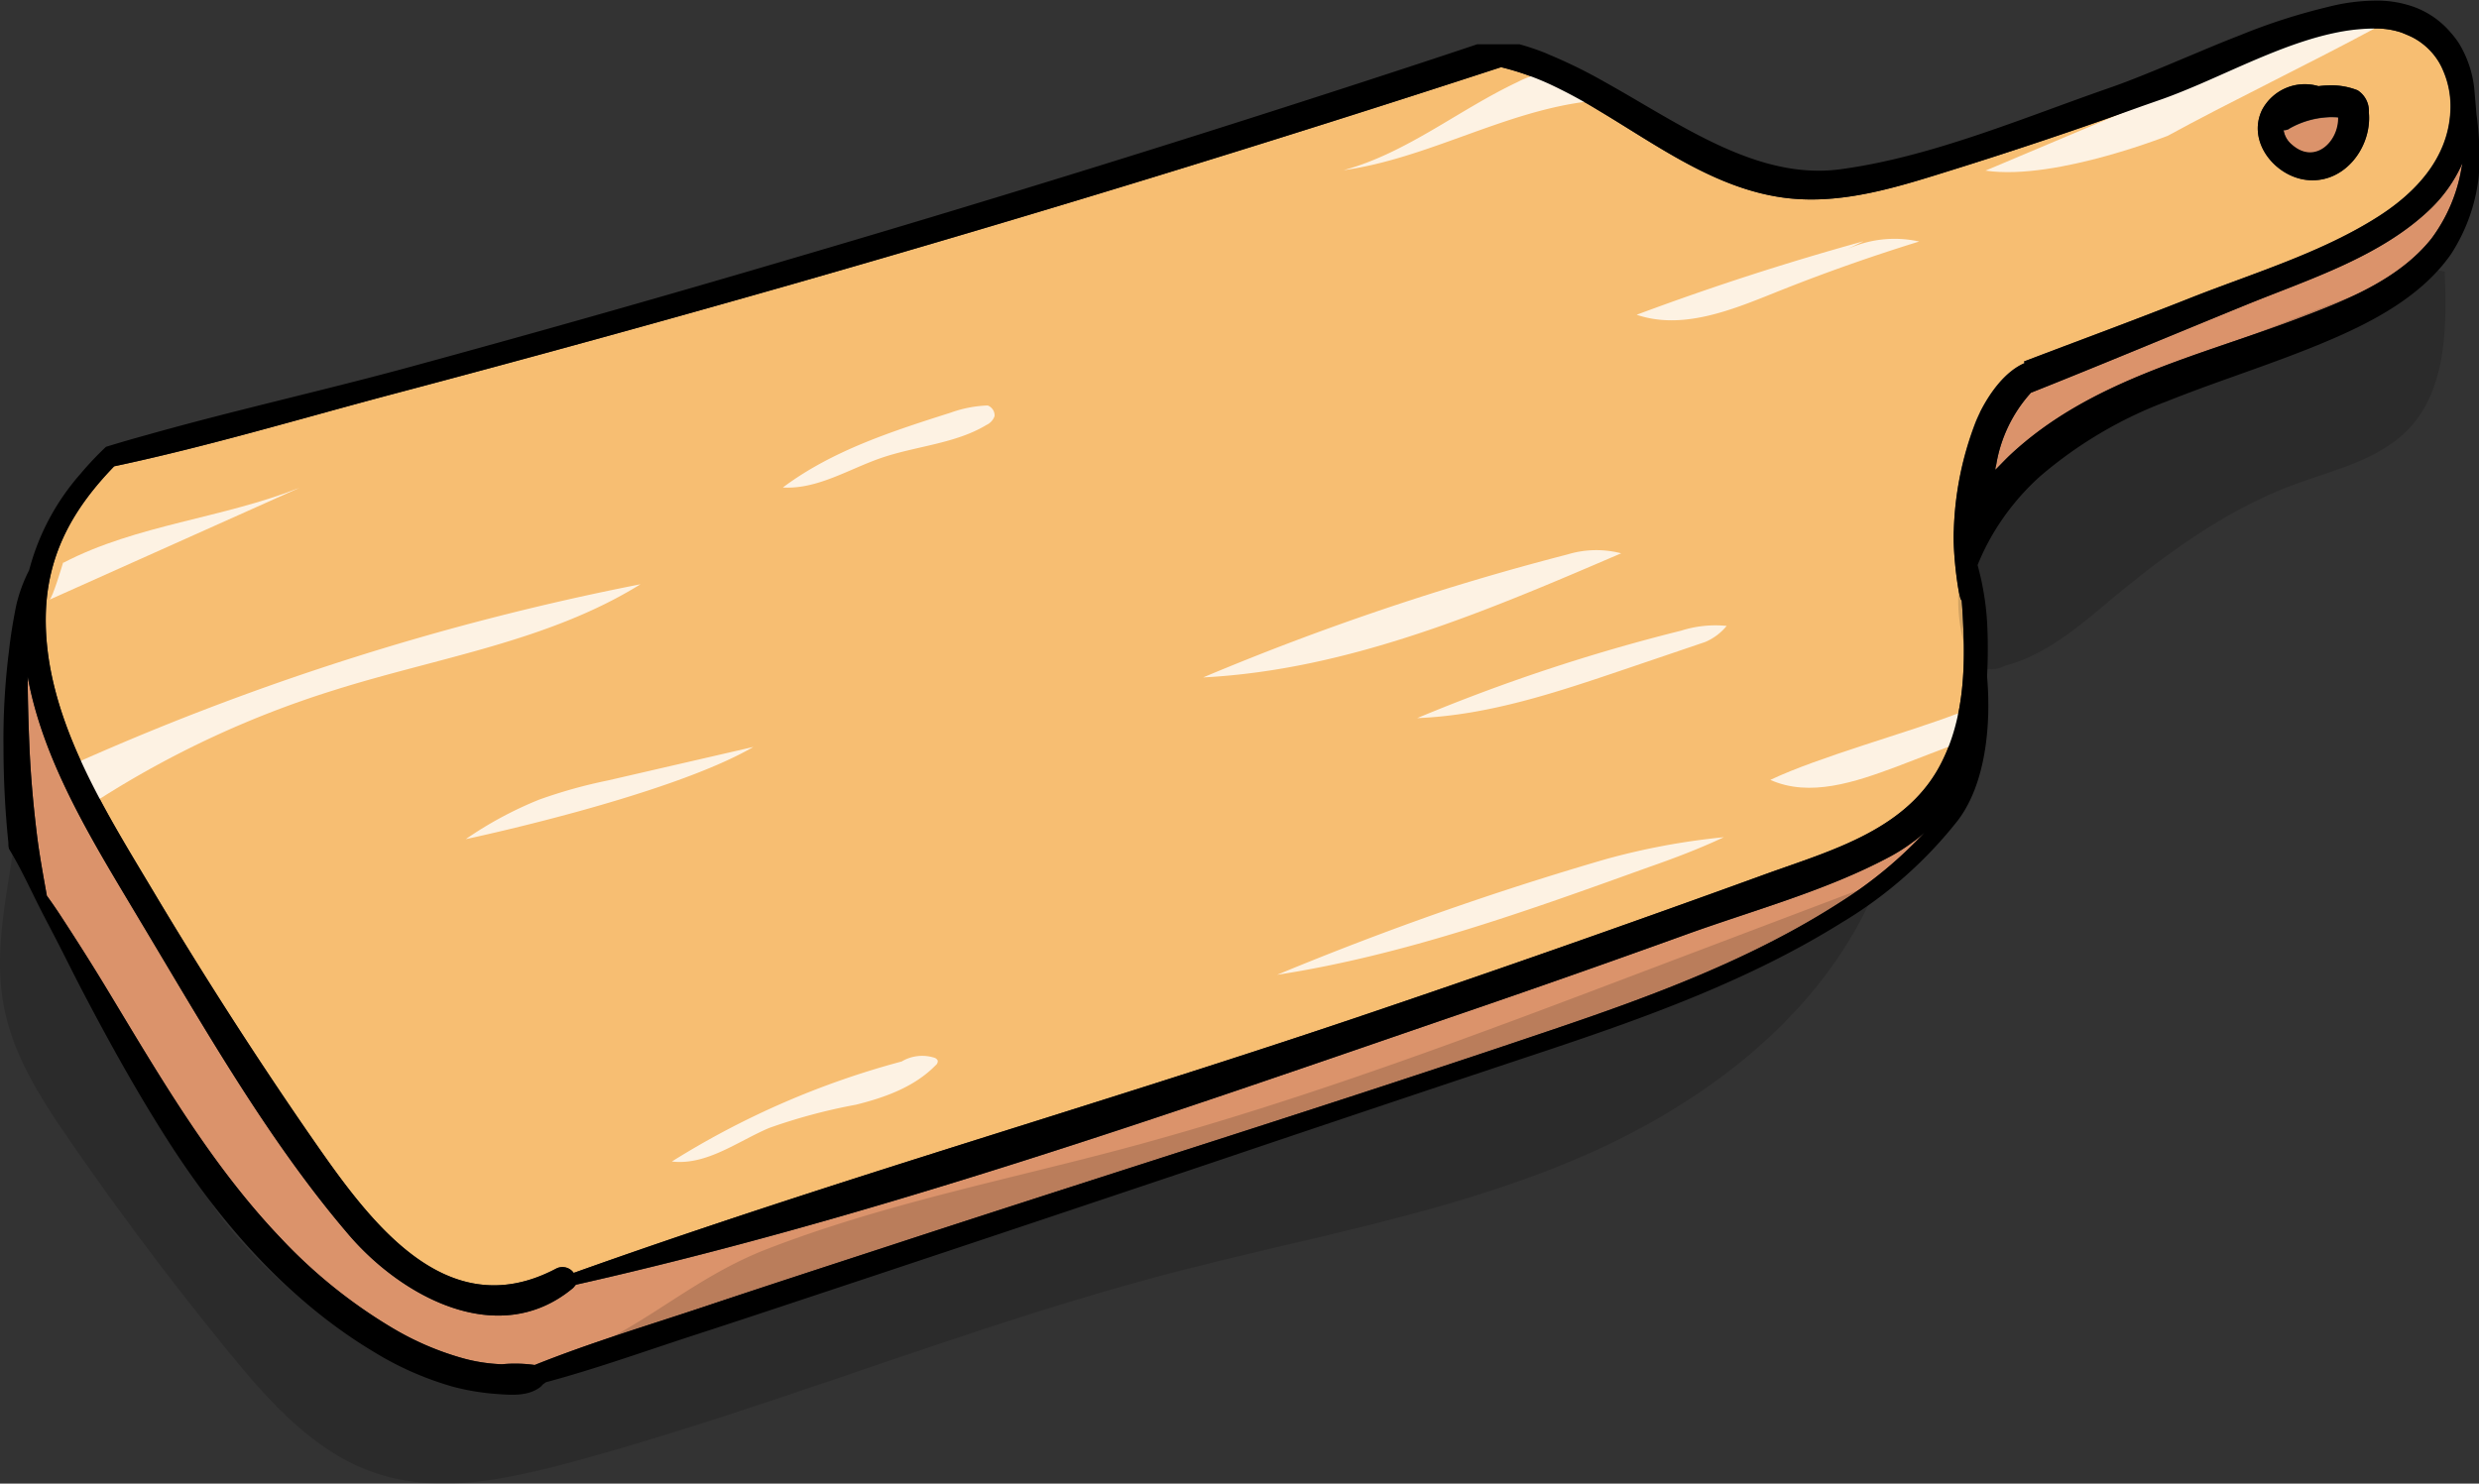 <svg xmlns="http://www.w3.org/2000/svg" viewBox="0 0 233.85 139.99"><rect x="0" y="0" width="233.85" height="139.99" fill="#333333" stroke="none"/><defs><style>.cls-1{isolation:isolate;}.cls-2{fill:#db936b;}.cls-3{fill:#f7be72;}.cls-4{fill:#fff;opacity:0.8;mix-blend-mode:overlay;}.cls-5{opacity:0.15;mix-blend-mode:darken;}</style></defs><g class="cls-1"><g id="Layer_2" data-name="Layer 2"><g id="dropzone_items"><g id="wooden"><path class="cls-2" d="M232.28,15.41c0,.15-.05.3-.08.45a15.41,15.41,0,0,1-2.84,6.66c-3.15,3.95-8.25,5.9-12.83,7.63-9.29,3.49-19.3,5.74-26.79,12.67-.52.48-1,1-1.51,1.51,0-.12,0-.25.06-.37a13.37,13.37,0,0,1,3.29-6.9c6.79-2.7,13.53-5.53,20.29-8.29,5.93-2.42,12.77-4.55,17.47-9.13A13.61,13.61,0,0,0,232.28,15.41Z"/><path class="cls-3" d="M230.44,6.63a8.48,8.48,0,0,1,.69,4c-.27,4.33-3.25,7.52-6.73,9.76-5.37,3.45-11.88,5.39-17.78,7.72-5.21,2.07-10.48,4-15.71,6l.06.15c-1.83.78-3.28,2.8-4.2,4.64-.15.31-.29.62-.41.91A30.67,30.67,0,0,0,184.31,50c-.13,2.3.5,6.78.74,6.63.06.75.11,1.51.14,2.28.21,4.36,0,8.83-1.9,12.75-3.12,6.59-10.43,8.54-16.74,10.82Q147,89.59,127.29,96.24c-24.31,8.19-49,15.23-73.17,23.87a1.3,1.3,0,0,0-1.63-.42C41.73,125.4,34.35,114.48,29,106.77Q21.33,95.63,14.4,84C9.78,76.26,4.14,67.43,4.32,58.06c.12-6,2.82-10.3,6.45-14.06,8.92-1.89,17.78-4.56,26.51-6.87q18.88-5,37.67-10.37,33.51-9.6,66.65-20.42A25.33,25.33,0,0,1,146.32,8a46.66,46.66,0,0,1,4.44,2.4c5.62,3.35,11.1,7.44,17.64,8.27,5.41.68,10.73-1.06,15.82-2.65q9-2.81,17.83-6l2-.7c1.09-.39,2.21-.85,3.36-1.34,4.12-1.77,8.58-4,12.9-4.89A18.36,18.36,0,0,1,224,2.69a7.55,7.55,0,0,1,2.53.38,5.21,5.21,0,0,1,.94.4A5.83,5.83,0,0,1,230.44,6.63ZM217.84,17c3.41.22,5.92-3.17,5.62-6.39a2.31,2.31,0,0,0-1.06-2.09,6.73,6.73,0,0,0-2.82-.46,8.06,8.06,0,0,0-.87.07,4.57,4.57,0,0,0-5.33,2.25C211.91,13.46,214.75,16.82,217.84,17Z"/><path class="cls-2" d="M220.6,11.11c.07,2.29-2.18,4.51-4.35,2.6a2.22,2.22,0,0,1-.81-1.39,1.12,1.12,0,0,0,.5-.16,8.2,8.2,0,0,1,3.62-1.08A6,6,0,0,1,220.6,11.11Z"/><path class="cls-2" d="M180.69,79.29c.3-.23.58-.47.85-.71A40,40,0,0,1,173.8,85c-8.46,5.49-18,9-27.5,12.21-20.65,7-41.45,13.47-62.15,20.26-5.93,1.94-11.87,3.87-17.79,5.85-5.3,1.77-10.72,3.39-15.92,5.48a13.27,13.27,0,0,0-3.09-.07,15.93,15.93,0,0,1-3.7-.57,27.36,27.36,0,0,1-6.71-2.9,48.15,48.15,0,0,1-10.45-8.43c-6.61-6.93-11.43-15.28-16.36-23.43C8.68,91,7.2,88.67,5.67,86.33c-.4-.61-.82-1.22-1.25-1.81h0c-.32-1.79-.65-3.58-.89-5.39-.37-2.94-.64-5.89-.76-8.85-.09-2.14-.15-4.29-.16-6.44,1.49,8.27,6.42,16,10.58,23,6,10,12.09,20.77,19.71,29.67,5,5.85,14.1,10.82,21.08,5.09a1,1,0,0,0,.3-.36c28.14-6.34,55.68-16,82.93-25.38q11-3.76,21.9-7.7c6.3-2.27,13.15-4.12,19.08-7.28a16.49,16.49,0,0,0,2.2-1.39Z"/><path class="cls-4" d="M6,53.09c6.92-3.6,15-4.17,22.27-7.07L4.66,56.59c.28-.07,1.29-3.5,1.29-3.5"/><path class="cls-4" d="M6,72.52A247.61,247.61,0,0,1,60.42,55.13c-8.69,5.4-19.15,6.91-28.92,10A92.13,92.13,0,0,0,9.27,75.47"/><path class="cls-4" d="M152.93,52.21c-12.66,5.44-25.66,11-39.43,11.71a249.2,249.2,0,0,1,34.39-11.61A9.32,9.32,0,0,1,152.93,52.21Z"/><path class="cls-4" d="M85.06,100.16a79.43,79.43,0,0,0-21.68,9.44c3.26.38,6.15-1.87,9.16-3.16a53.29,53.29,0,0,1,8.2-2.2c2.75-.68,5.54-1.69,7.52-3.72a.5.5,0,0,0,.2-.44.52.52,0,0,0-.31-.27A3.78,3.78,0,0,0,85.06,100.16Z"/><path class="cls-4" d="M160.85,60.58l-7.66,2.6c-6.35,2.15-12.8,4.32-19.5,4.58a172.81,172.81,0,0,1,24.89-8.25,10.69,10.69,0,0,1,4.3-.45A5.28,5.28,0,0,1,160.85,60.58Z"/><path class="cls-4" d="M185,70l-6.11,2.35C175,73.8,170.73,75.26,167,73.59c4.58-2.18,13-4.46,17.71-6.28Z"/><path class="cls-4" d="M43.94,79.18a35.35,35.35,0,0,1,6.93-3.73,47.25,47.25,0,0,1,6.44-1.8l13.76-3.17C63,75.16,43.94,79.18,43.94,79.18Z"/><path class="cls-4" d="M89.67,38.94C84.14,40.7,78.49,42.52,73.85,46c3.25.19,6.2-1.73,9.28-2.79,3.3-1.13,7-1.34,9.94-3.12a1.42,1.42,0,0,0,.75-.83,1,1,0,0,0-.65-1A11.52,11.52,0,0,0,89.67,38.94Z"/><path class="cls-4" d="M150,9.55c-8,.89-15.27,5.4-23.26,6.51,5.95-1.61,10.87-5.71,16.44-8.33a7.91,7.91,0,0,1,2.65-.85Z"/><path class="cls-4" d="M175.8,22.76q-10.86,3-21.41,6.94c4.26,1.45,8.85-.4,13-2.07q6.72-2.7,13.65-4.84a10.69,10.69,0,0,0-6.93.79"/><path class="cls-4" d="M204.66,8.77,187.3,16.1c6.77,1,18-3.63,17.16-3.27,5.46-3,14.07-7.17,19.53-10.14-.87-1-5.67.57-6.94,1q-13.11,4.77-26.4,9"/><path class="cls-4" d="M162.61,79c-2.31,1.09-4.72,2-7.13,2.84-11.46,4.13-23,8.29-35,10.14a297.57,297.57,0,0,1,31-10.91A65.88,65.88,0,0,1,162.61,79Z"/><g class="cls-5"><path d="M1.55,69.81C3,78.1-1.21,86.64.35,94.92c.89,4.75,3.62,8.94,6.38,12.92q7,10.13,14.8,19.68c3.89,4.78,8.23,9.65,14.1,11.55s12,.54,17.91-1c19.09-5.15,37.44-12.8,56.56-17.84,12.86-3.39,26.11-5.61,38.37-10.77s23.76-13.83,28.7-26.18L156,91.3c-16.48,6.26-33,12.53-50,17.08-11.25,3-22.74,5.26-33.6,9.46-8.29,3.21-13,9-21.66,11A22.56,22.56,0,0,1,32,125.39c-4.23-3.09-10.28-8.38-12.69-13A305.39,305.39,0,0,0,3,84.08Z"/></g><g class="cls-5"><path d="M214.93,33.81c-7.7.47-15.63,2.15-21.77,6.84s-10,12.91-7.82,20.31a2.56,2.56,0,0,0,3.78,1.86c3.9-1,7.06-3.77,10.15-6.35,5.2-4.32,10.77-8.37,17.11-10.73,3.8-1.41,8-2.32,10.83-5.25,3.59-3.79,3.61-9.62,3.41-14.84-1.46-.49-3,.07-4.47.63l-24.1,9.34"/></g><path d="M233.61,10.76h0l-.21-2.44a10.29,10.29,0,0,0-1.46-4.26,8.85,8.85,0,0,0-.77-1,8.22,8.22,0,0,0-3.73-2.5,10.38,10.38,0,0,0-3.51-.5,18.45,18.45,0,0,0-4.31.59,57.1,57.1,0,0,0-8.3,2.67c-1.26.49-2.51,1-3.76,1.53-1.68.7-3.36,1.42-5,2.08-1.26.51-2.51,1-3.74,1.42-8.06,2.81-16.7,6.48-25.2,7.62-7.87,1.06-15.05-4.23-22.25-8.24a47.14,47.14,0,0,0-5.25-2.58L145.78,5a22.56,22.56,0,0,0-2.44-.82l-4,0c-2.47.83-4.93,1.64-7.4,2.45q-28.21,9.24-56.7,17.61Q57,29.63,38.62,34.64C30.51,36.85,22.16,38.7,14,41c-1.35.37-2.7.76-4,1.16a30,30,0,0,0-2.39,2.53A22.29,22.29,0,0,0,2.75,53.8h0a14.34,14.34,0,0,0-1.23,3.37C1.24,58.57,1,60,.85,61.4a66.09,66.09,0,0,0-.52,9.11c0,2.94.15,6,.46,9,0,.2,0,.41.07.61,1.23,2,2.18,4.2,3.29,6.32l.79,1.52c1,1.9,1.93,3.83,2.93,5.73,2.44,4.66,5,9.27,7.82,13.7,5,7.88,11.4,15.26,19.49,20.12a29.88,29.88,0,0,0,7.51,3.33,22.37,22.37,0,0,0,4.23.7c1.37.1,2.85.21,4-.62a1.38,1.38,0,0,0,.27-.27l.3-.22c4.81-1.29,9.53-3,14.26-4.53,5.38-1.75,10.75-3.55,16.12-5.33Q98,115.2,114.1,109.79q15.89-5.37,31.79-10.66c9.59-3.2,19.22-6.69,27.84-12.07a40.12,40.12,0,0,0,11-9.7c2.58-3.45,3.11-8.94,2.72-13.48h0s0-.11,0-.16a49.27,49.27,0,0,0,0-5,26.36,26.36,0,0,0-.9-5.4,21.85,21.85,0,0,1,1.24-2.58,23.05,23.05,0,0,1,4.64-5.78,39.89,39.89,0,0,1,12-7.1c5-2,10.08-3.55,15-5.63,4.35-1.83,9-4.26,11.78-8.25a16.85,16.85,0,0,0,2.62-7.36A28.86,28.86,0,0,0,233.61,10.76ZM173.8,85c-8.46,5.49-18,9-27.5,12.21-20.65,7-41.45,13.47-62.15,20.26-5.93,1.94-11.87,3.87-17.79,5.85-5.3,1.77-10.72,3.39-15.92,5.48a13.27,13.27,0,0,0-3.09-.07,15.93,15.93,0,0,1-3.7-.57,27.36,27.36,0,0,1-6.71-2.9,48.15,48.15,0,0,1-10.45-8.43c-6.61-6.93-11.43-15.28-16.36-23.43C8.68,91,7.2,88.67,5.67,86.33c-.4-.61-.82-1.22-1.25-1.81h0c-.32-1.79-.65-3.58-.89-5.39-.37-2.94-.64-5.89-.76-8.85-.09-2.14-.15-4.29-.16-6.44,1.49,8.27,6.42,16,10.58,23,6,10,12.09,20.77,19.71,29.67,5,5.85,14.1,10.82,21.08,5.09a1.07,1.07,0,0,0,.21-.22l.15-.16c28.12-6.34,55.64-16,82.87-25.36q11-3.76,21.9-7.7c6.3-2.27,13.15-4.12,19.08-7.28a16.49,16.49,0,0,0,2.2-1.39l.3-.22c.3-.23.58-.47.85-.71A40,40,0,0,1,173.8,85Zm13-46.08c-.15.31-.29.62-.41.91A30.67,30.67,0,0,0,184.31,50c-.13,2.3.5,6.78.74,6.63.06.75.11,1.51.14,2.28.21,4.36,0,8.83-1.9,12.75-3.12,6.59-10.43,8.54-16.74,10.82Q147,89.59,127.29,96.24c-24.31,8.19-49,15.23-73.17,23.87a1.3,1.3,0,0,0-1.63-.42C41.73,125.4,34.35,114.48,29,106.77Q21.33,95.63,14.4,84C9.78,76.26,4.14,67.43,4.32,58.06c.12-6,2.82-10.3,6.45-14.06,8.92-1.89,17.78-4.56,26.51-6.87q18.88-5,37.67-10.37,33.51-9.6,66.65-20.42A25.33,25.33,0,0,1,146.32,8a46.66,46.66,0,0,1,4.44,2.4c5.62,3.35,11.1,7.44,17.64,8.27,5.41.68,10.73-1.06,15.82-2.65q9-2.81,17.83-6l2-.7c1.09-.39,2.21-.85,3.36-1.34,4.12-1.77,8.58-4,12.9-4.89A18.36,18.36,0,0,1,224,2.69a7.55,7.55,0,0,1,2.53.38l.94.4h0a6.49,6.49,0,0,1,3,3.16,8.48,8.48,0,0,1,.69,4c-.27,4.33-3.25,7.52-6.73,9.76-5.37,3.45-11.88,5.39-17.78,7.72-5.21,2.07-10.48,4-15.71,6l.06.15C189.14,35.08,187.69,37.1,186.77,38.94ZM232.2,15.86a15.41,15.41,0,0,1-2.84,6.66c-3.15,3.95-8.25,5.9-12.83,7.63-9.29,3.49-19.3,5.74-26.79,12.67-.52.48-1,1-1.51,1.51,0-.12,0-.25.06-.37a13.37,13.37,0,0,1,3.29-6.9c6.79-2.7,13.53-5.53,20.29-8.29,5.93-2.42,12.77-4.55,17.47-9.13a13.61,13.61,0,0,0,2.94-4.23h0a14.36,14.36,0,0,0,.8-2.34,14.36,14.36,0,0,1-.8,2.34C232.26,15.56,232.23,15.71,232.2,15.86Z"/><path d="M217.84,17c3.41.22,5.92-3.17,5.62-6.39a2.31,2.31,0,0,0-1.06-2.09,6.73,6.73,0,0,0-2.82-.46,8.06,8.06,0,0,0-.87.07,4.57,4.57,0,0,0-5.33,2.25C211.91,13.46,214.75,16.82,217.84,17Zm-1.9-4.87a8.2,8.2,0,0,1,3.62-1.08,6,6,0,0,1,1,0c.07,2.29-2.18,4.51-4.35,2.6a2.22,2.22,0,0,1-.81-1.39A1.12,1.12,0,0,0,215.94,12.16Z"/></g></g></g></g></svg>